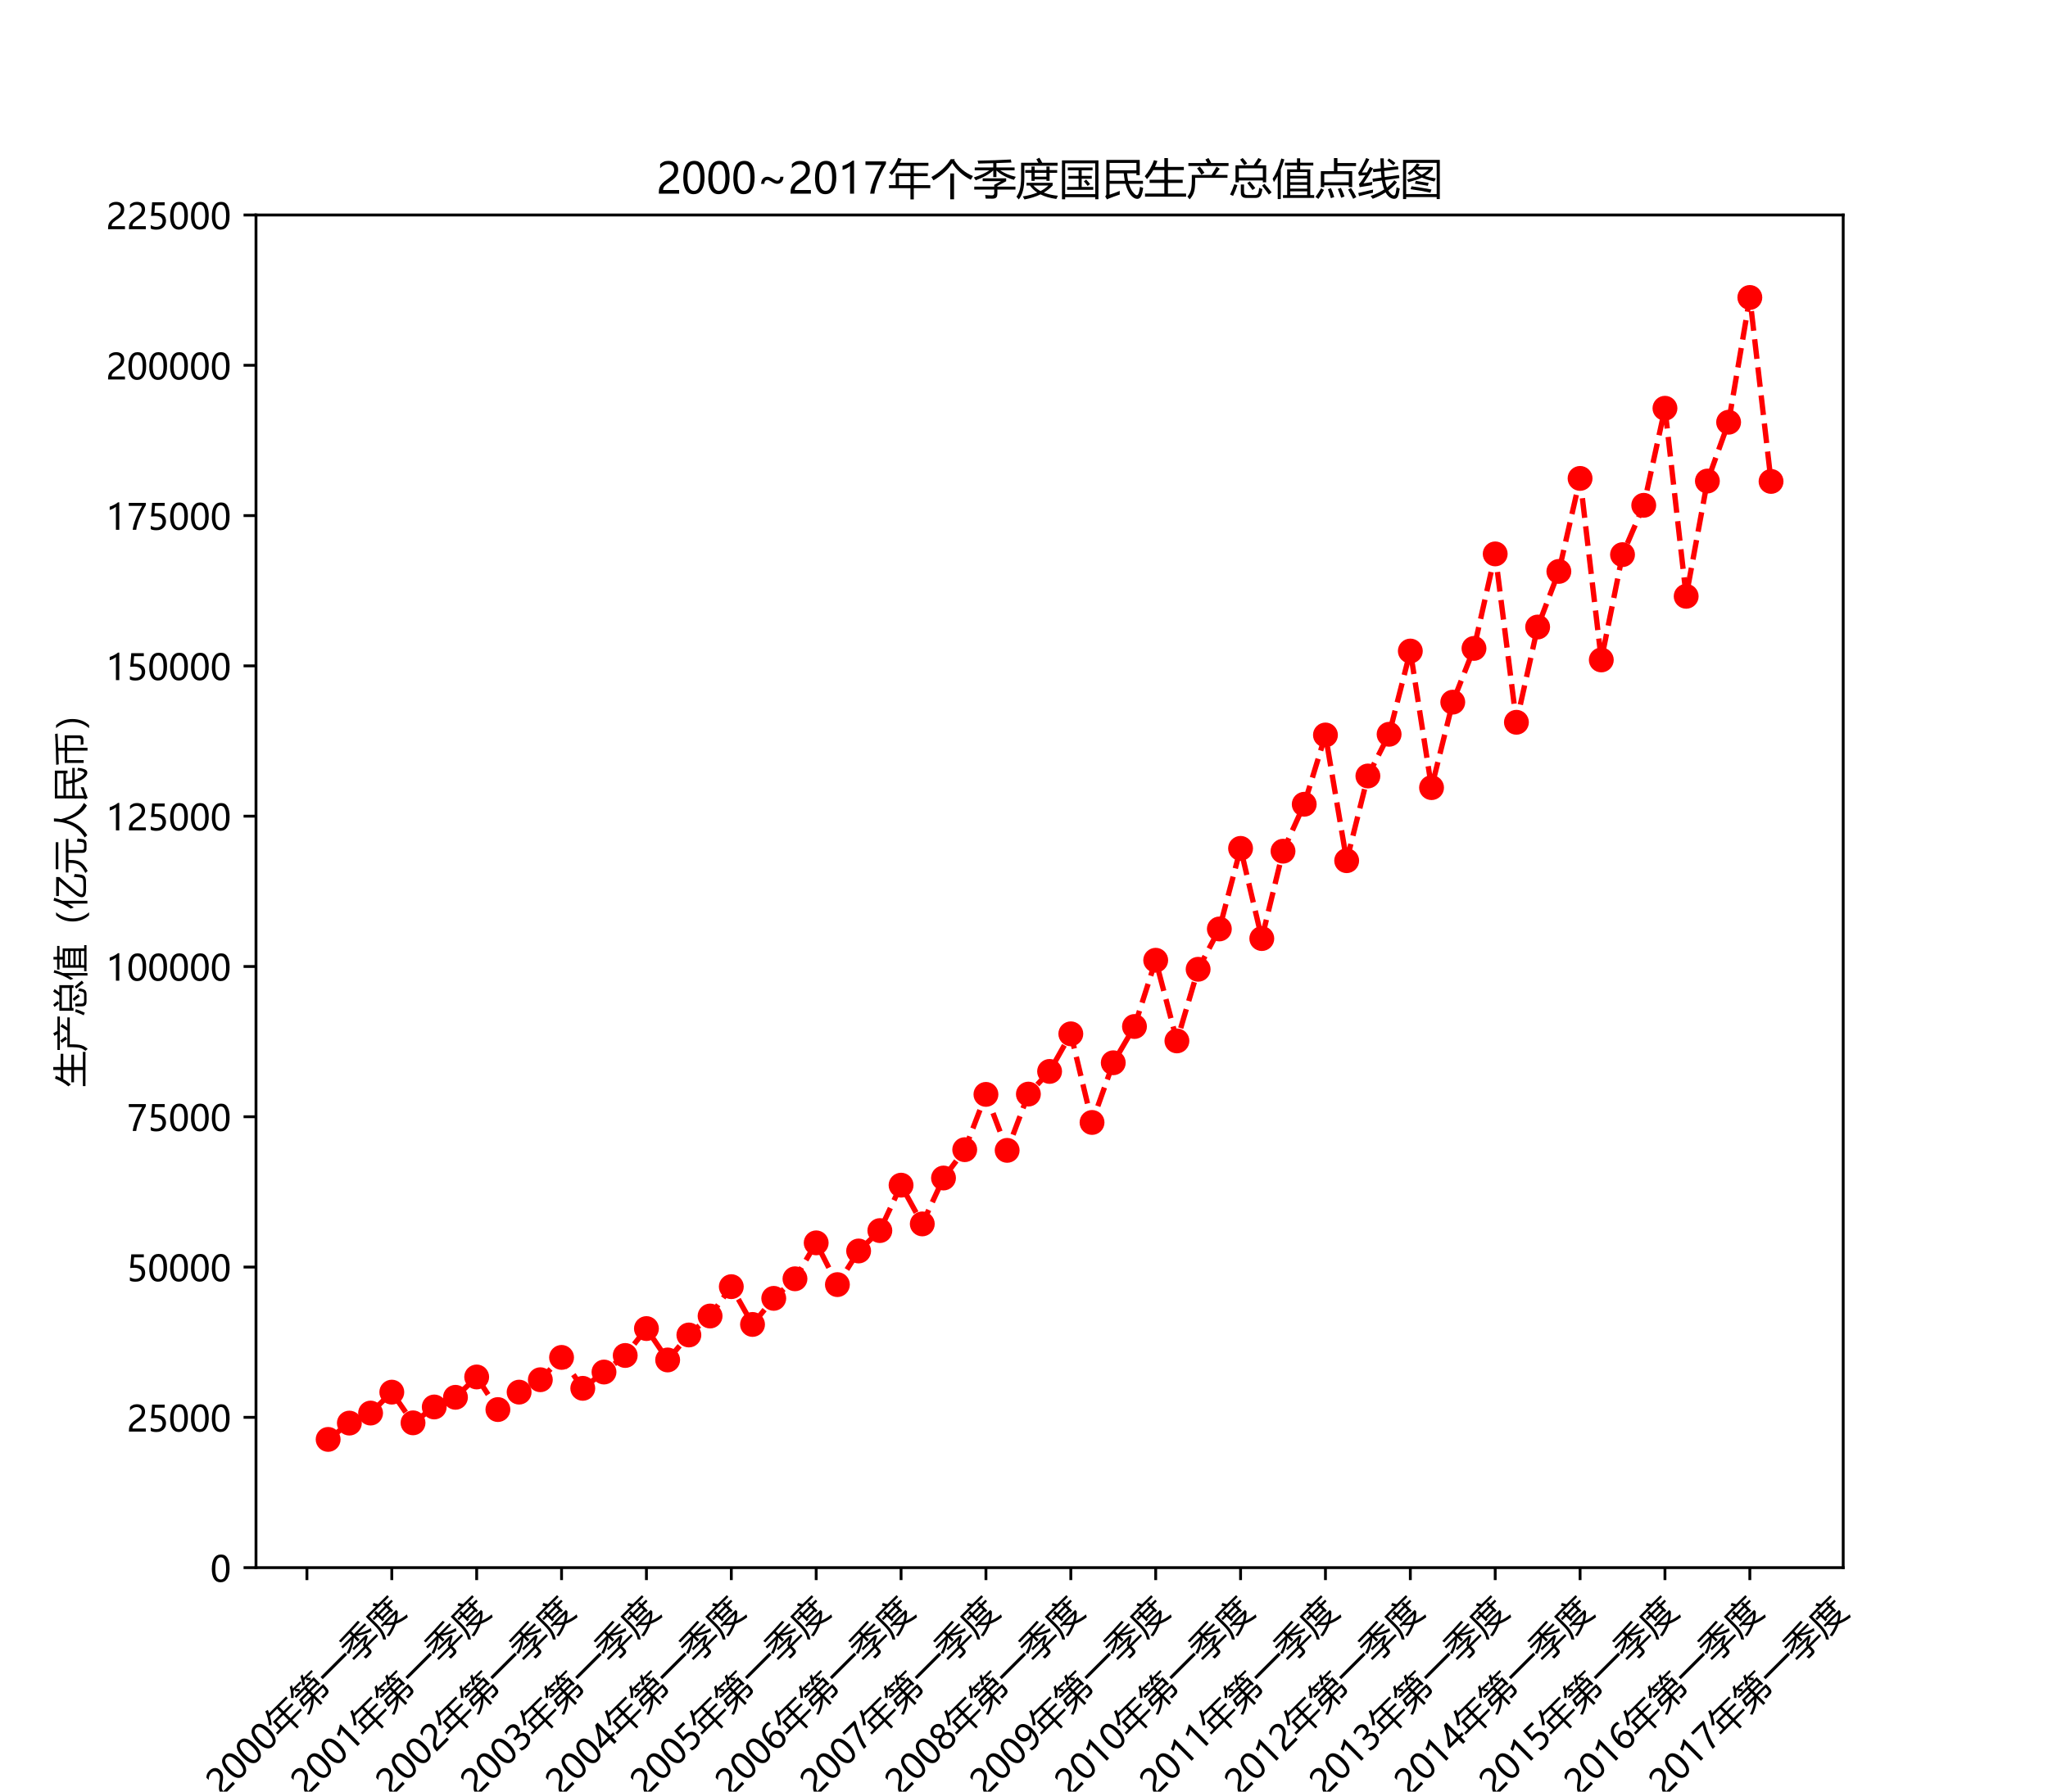 <?xml version="1.0" encoding="utf-8" standalone="no"?>
<!DOCTYPE svg PUBLIC "-//W3C//DTD SVG 1.1//EN"
  "http://www.w3.org/Graphics/SVG/1.1/DTD/svg11.dtd">
<!-- Created with matplotlib (https://matplotlib.org/) -->
<svg height="504pt" version="1.1" viewBox="0 0 576 504" width="576pt" xmlns="http://www.w3.org/2000/svg" xmlns:xlink="http://www.w3.org/1999/xlink">
 <defs>
  <style type="text/css">
*{stroke-linecap:butt;stroke-linejoin:round;}
  </style>
 </defs>
 <g id="figure_1">
  <g id="patch_1">
   <path d="M 0 504 
L 576 504 
L 576 0 
L 0 0 
z
" style="fill:#ffffff;"/>
  </g>
  <g id="axes_1">
   <g id="patch_2">
    <path d="M 72 441 
L 518.4 441 
L 518.4 60.48 
L 72 60.48 
z
" style="fill:#ffffff;"/>
   </g>
   <g id="matplotlib.axis_1">
    <g id="xtick_1">
     <g id="line2d_1">
      <defs>
       <path d="M 0 0 
L 0 3.5 
" id="mbf7eac08ae" style="stroke:#000000;stroke-width:0.8;"/>
      </defs>
      <g>
       <use style="stroke:#000000;stroke-width:0.8;" x="86.323" xlink:href="#mbf7eac08ae" y="441"/>
      </g>
     </g>
     <g id="text_1">
      <!-- 2000年第一季度 -->
      <defs>
       <path d="M 41.656 55.812 
Q 41.656 61.922 37.797 65.406 
Q 33.938 68.891 27.297 68.891 
Q 22.609 68.891 17.812 66.5 
Q 13.031 64.109 8.891 59.672 
L 8.891 68.953 
Q 12.594 72.797 17.297 74.844 
Q 22.016 76.906 28.375 76.906 
Q 38.625 76.906 44.875 71.406 
Q 51.125 65.922 51.125 56.547 
Q 51.125 48.188 47.281 42.078 
Q 43.453 35.984 34.188 29.594 
Q 24.703 23.047 21.5 20.219 
Q 18.312 17.391 17.031 14.797 
Q 15.766 12.203 15.766 8.5 
L 53.375 8.5 
L 53.375 0 
L 5.812 0 
L 5.812 3.766 
Q 5.812 10.297 7.594 14.859 
Q 9.375 19.438 13.469 23.75 
Q 17.578 28.078 26.266 34.125 
Q 35.156 40.375 38.406 45.094 
Q 41.656 49.812 41.656 55.812 
z
" id="MicrosoftYaHei-50"/>
       <path d="M 4.438 36.328 
Q 4.438 56.344 11.078 66.625 
Q 17.719 76.906 30.328 76.906 
Q 54.344 76.906 54.344 38.141 
Q 54.344 19 47.578 8.859 
Q 40.828 -1.266 28.609 -1.266 
Q 17.094 -1.266 10.766 8.344 
Q 4.438 17.969 4.438 36.328 
z
M 14.203 36.766 
Q 14.203 6.641 29.5 6.641 
Q 44.531 6.641 44.531 37.25 
Q 44.531 68.953 29.781 68.953 
Q 14.203 68.953 14.203 36.766 
z
" id="MicrosoftYaHei-48"/>
       <path d="M 1.859 19.969 
L 17.578 19.969 
L 17.578 47.906 
L 52.156 47.906 
L 52.156 65.281 
L 23.438 65.281 
Q 16.844 53.422 8.688 43.406 
Q 6.156 46.141 2.641 48.875 
Q 16.5 64.5 23.438 83.938 
L 31.453 81.688 
Q 29.391 76.859 27.156 72.312 
L 94.344 72.312 
L 94.344 65.281 
L 60.062 65.281 
L 60.062 47.906 
L 92.672 47.906 
L 92.672 41.062 
L 60.062 41.062 
L 60.062 19.969 
L 98.734 19.969 
L 98.734 12.938 
L 60.062 12.938 
L 60.062 -13.422 
L 52.156 -13.422 
L 52.156 12.938 
L 1.859 12.938 
z
M 25.297 19.969 
L 52.156 19.969 
L 52.156 41.062 
L 25.297 41.062 
z
" id="MicrosoftYaHei-24180"/>
       <path d="M 62.594 83.547 
L 71 83.547 
Q 68.844 78.719 66.5 74.359 
L 97.266 74.359 
L 97.266 68.312 
L 72.656 68.312 
Q 76.906 64.156 80.672 59.719 
L 75.094 55.516 
L 87.703 55.516 
L 87.703 29.438 
L 80.172 29.438 
L 80.172 32.953 
L 53.609 32.953 
L 53.609 23.188 
L 92.875 23.188 
Q 92.484 14.406 91.891 6.5 
Q 91.219 -5.812 79.391 -5.812 
Q 73.438 -5.812 64.656 -5.719 
Q 63.969 -2.094 62.984 2 
Q 72.562 1.516 77.938 1.516 
Q 83.688 1.516 84.188 7.281 
Q 84.672 11.859 84.859 16.547 
L 53.609 16.547 
L 53.609 -13.328 
L 45.797 -13.328 
L 45.797 14.203 
Q 32.172 -2.297 4.781 -10.984 
Q 3.031 -8.156 0.688 -4.734 
Q 24.469 2.25 38.484 16.547 
L 8.797 16.547 
L 8.797 23.188 
L 13.484 39.594 
L 45.797 39.594 
L 45.797 48.875 
L 11.625 48.875 
L 11.625 55.516 
L 30.812 55.516 
Q 26.766 60.797 22.75 65.375 
L 26.656 68.312 
L 19.484 68.312 
Q 13.672 60.547 6.062 54.047 
Q 4.109 56.391 1.172 59.328 
Q 13.578 69.391 20.219 83.547 
L 28.609 83.547 
Q 26.375 78.766 23.641 74.359 
L 51.953 74.359 
L 51.953 68.312 
L 28.516 68.312 
Q 32.422 64.359 36.422 59.812 
L 30.953 55.516 
L 74.906 55.516 
Q 70.953 60.844 67.094 65.281 
L 71.234 68.312 
L 62.938 68.312 
Q 59.125 62.25 54.781 57.375 
Q 52.641 59.516 48.828 62.156 
Q 57.031 70.562 62.594 83.547 
z
M 16.797 23.188 
L 45.797 23.188 
L 45.797 32.953 
L 19.531 32.953 
z
M 80.172 48.875 
L 53.609 48.875 
L 53.609 39.594 
L 80.172 39.594 
z
" id="MicrosoftYaHei-31532"/>
       <path d="M 1.562 42.234 
L 98.641 42.234 
L 98.641 33.641 
L 1.562 33.641 
z
" id="MicrosoftYaHei-19968"/>
       <path d="M 2.828 61.469 
L 46.297 61.469 
L 46.297 71.438 
Q 28.375 70.906 11.141 70.562 
Q 10.75 73.688 9.578 77.391 
Q 51.562 77.984 87.594 80.125 
L 88.875 73 
Q 71 72.266 53.719 71.688 
L 53.719 61.469 
L 96.297 61.469 
L 96.297 54.828 
L 62.359 54.828 
Q 76.766 44.531 99.125 39.5 
Q 96.781 36.188 94.625 32.281 
Q 68.656 40.188 53.719 54.344 
L 53.719 38.922 
L 46.297 38.922 
L 46.297 54.5 
Q 32.234 41.266 5.172 31.297 
Q 3.516 34.625 0.594 37.938 
Q 23.922 45.266 37.312 54.828 
L 2.828 54.828 
z
M 1.766 16.453 
L 48.531 16.453 
L 48.531 20.75 
L 64.359 29.25 
L 21.484 29.25 
L 21.484 35.891 
L 76.562 35.891 
L 76.562 29.156 
L 55.953 18.016 
L 55.953 16.453 
L 98.344 16.453 
L 98.344 9.625 
L 55.953 9.625 
L 55.953 0.828 
Q 55.953 -6.5 53.328 -8.938 
Q 50.875 -11.766 44.047 -11.766 
Q 36.922 -11.766 28.516 -11.578 
Q 28.219 -7.766 27.344 -3.078 
Q 35.25 -3.953 42.969 -4.047 
Q 48.531 -4.156 48.531 1.516 
L 48.531 9.625 
L 1.766 9.625 
z
" id="MicrosoftYaHei-23395"/>
       <path d="M 24.219 19 
L 24.219 25.438 
L 85.453 25.438 
L 85.453 19.094 
Q 76.609 9.578 64.797 2.547 
Q 78.906 -3.125 97.859 -4.828 
L 94.047 -12.453 
Q 72.266 -9.422 56.938 -1.703 
Q 40.625 -9.672 19.531 -13.531 
Q 17.969 -10.406 15.531 -6.5 
Q 34.859 -3.469 49.469 2.594 
Q 39.016 9.375 32.281 19 
z
M 21.297 55.328 
L 35.844 55.328 
L 35.844 63.531 
L 43.266 63.531 
L 43.266 55.328 
L 70.906 55.328 
L 70.906 63.625 
L 78.328 63.625 
L 78.328 55.328 
L 96.094 55.328 
L 96.094 48.875 
L 78.328 48.875 
L 78.328 30.125 
L 70.906 30.125 
L 70.906 33.547 
L 43.266 33.547 
L 43.266 30.031 
L 35.844 30.031 
L 35.844 48.875 
L 21.297 48.875 
z
M 47.266 80.812 
L 54.391 84.234 
Q 57.719 79 61.078 72.406 
L 97.078 72.406 
L 97.078 65.578 
L 19.141 65.578 
L 19.141 36.188 
Q 19.141 2.781 6.156 -13.625 
Q 3.719 -10.406 0.594 -6.984 
Q 11.328 6.203 11.531 36.672 
L 11.531 72.406 
L 52.047 72.406 
Q 49.812 76.703 47.266 80.812 
z
M 43.266 39.797 
L 70.906 39.797 
L 70.906 48.875 
L 43.266 48.875 
z
M 75.297 19 
L 40.438 19 
Q 47.359 11.375 57.125 6.109 
Q 67.719 11.578 75.297 19 
z
" id="MicrosoftYaHei-24230"/>
      </defs>
      <g transform="translate(62.3 505.594)rotate(-45)scale(0.1 -0.1)">
       <use xlink:href="#MicrosoftYaHei-50"/>
       <use x="58.643" xlink:href="#MicrosoftYaHei-48"/>
       <use x="117.285" xlink:href="#MicrosoftYaHei-48"/>
       <use x="175.928" xlink:href="#MicrosoftYaHei-48"/>
       <use x="234.57" xlink:href="#MicrosoftYaHei-24180"/>
       <use x="334.57" xlink:href="#MicrosoftYaHei-31532"/>
       <use x="434.57" xlink:href="#MicrosoftYaHei-19968"/>
       <use x="534.57" xlink:href="#MicrosoftYaHei-23395"/>
       <use x="634.57" xlink:href="#MicrosoftYaHei-24230"/>
      </g>
     </g>
    </g>
    <g id="xtick_2">
     <g id="line2d_2">
      <g>
       <use style="stroke:#000000;stroke-width:0.8;" x="110.195" xlink:href="#mbf7eac08ae" y="441"/>
      </g>
     </g>
     <g id="text_2">
      <!-- 2001年第一季度 -->
      <defs>
       <path d="M 27.828 0 
L 27.828 64.703 
Q 25.594 62.453 20.234 59.672 
Q 14.891 56.891 10.359 55.766 
L 10.359 65.141 
Q 16.359 66.797 23.188 70.438 
Q 30.031 74.078 33.688 77.297 
L 37.312 77.297 
L 37.312 0 
z
" id="MicrosoftYaHei-49"/>
      </defs>
      <g transform="translate(86.171 505.594)rotate(-45)scale(0.1 -0.1)">
       <use xlink:href="#MicrosoftYaHei-50"/>
       <use x="58.643" xlink:href="#MicrosoftYaHei-48"/>
       <use x="117.285" xlink:href="#MicrosoftYaHei-48"/>
       <use x="175.928" xlink:href="#MicrosoftYaHei-49"/>
       <use x="234.57" xlink:href="#MicrosoftYaHei-24180"/>
       <use x="334.57" xlink:href="#MicrosoftYaHei-31532"/>
       <use x="434.57" xlink:href="#MicrosoftYaHei-19968"/>
       <use x="534.57" xlink:href="#MicrosoftYaHei-23395"/>
       <use x="634.57" xlink:href="#MicrosoftYaHei-24230"/>
      </g>
     </g>
    </g>
    <g id="xtick_3">
     <g id="line2d_3">
      <g>
       <use style="stroke:#000000;stroke-width:0.8;" x="134.066" xlink:href="#mbf7eac08ae" y="441"/>
      </g>
     </g>
     <g id="text_3">
      <!-- 2002年第一季度 -->
      <g transform="translate(110.043 505.594)rotate(-45)scale(0.1 -0.1)">
       <use xlink:href="#MicrosoftYaHei-50"/>
       <use x="58.643" xlink:href="#MicrosoftYaHei-48"/>
       <use x="117.285" xlink:href="#MicrosoftYaHei-48"/>
       <use x="175.928" xlink:href="#MicrosoftYaHei-50"/>
       <use x="234.57" xlink:href="#MicrosoftYaHei-24180"/>
       <use x="334.57" xlink:href="#MicrosoftYaHei-31532"/>
       <use x="434.57" xlink:href="#MicrosoftYaHei-19968"/>
       <use x="534.57" xlink:href="#MicrosoftYaHei-23395"/>
       <use x="634.57" xlink:href="#MicrosoftYaHei-24230"/>
      </g>
     </g>
    </g>
    <g id="xtick_4">
     <g id="line2d_4">
      <g>
       <use style="stroke:#000000;stroke-width:0.8;" x="157.938" xlink:href="#mbf7eac08ae" y="441"/>
      </g>
     </g>
     <g id="text_4">
      <!-- 2003年第一季度 -->
      <defs>
       <path d="M 6.984 12.641 
Q 14.75 6.641 24.516 6.641 
Q 32.328 6.641 36.891 10.469 
Q 41.453 14.312 41.453 20.75 
Q 41.453 35.109 20.906 35.109 
L 14.594 35.109 
L 14.594 43.016 
L 20.609 43.016 
Q 38.812 43.016 38.812 56.5 
Q 38.812 68.953 24.906 68.953 
Q 16.938 68.953 9.906 63.578 
L 9.906 72.609 
Q 17.328 76.906 27.25 76.906 
Q 36.922 76.906 42.781 71.844 
Q 48.641 66.797 48.641 58.734 
Q 48.641 43.891 33.5 39.656 
L 33.5 39.453 
Q 41.703 38.578 46.453 33.672 
Q 51.219 28.766 51.219 21.438 
Q 51.219 11.234 43.875 4.984 
Q 36.531 -1.266 24.312 -1.266 
Q 13.578 -1.266 6.984 2.734 
z
" id="MicrosoftYaHei-51"/>
      </defs>
      <g transform="translate(133.915 505.594)rotate(-45)scale(0.1 -0.1)">
       <use xlink:href="#MicrosoftYaHei-50"/>
       <use x="58.643" xlink:href="#MicrosoftYaHei-48"/>
       <use x="117.285" xlink:href="#MicrosoftYaHei-48"/>
       <use x="175.928" xlink:href="#MicrosoftYaHei-51"/>
       <use x="234.57" xlink:href="#MicrosoftYaHei-24180"/>
       <use x="334.57" xlink:href="#MicrosoftYaHei-31532"/>
       <use x="434.57" xlink:href="#MicrosoftYaHei-19968"/>
       <use x="534.57" xlink:href="#MicrosoftYaHei-23395"/>
       <use x="634.57" xlink:href="#MicrosoftYaHei-24230"/>
      </g>
     </g>
    </g>
    <g id="xtick_5">
     <g id="line2d_5">
      <g>
       <use style="stroke:#000000;stroke-width:0.8;" x="181.81" xlink:href="#mbf7eac08ae" y="441"/>
      </g>
     </g>
     <g id="text_5">
      <!-- 2004年第一季度 -->
      <defs>
       <path d="M 45.406 75.641 
L 45.406 25.688 
L 56.734 25.688 
L 56.734 17.781 
L 45.406 17.781 
L 45.406 0 
L 36.141 0 
L 36.141 17.781 
L 0.828 17.781 
L 0.828 25.25 
Q 10.25 35.844 19.766 49.656 
Q 29.297 63.484 35.5 75.641 
z
M 11.578 25.688 
L 36.141 25.688 
L 36.141 61.719 
Q 31.062 52.594 25.25 44.016 
Q 19.438 35.453 11.578 25.688 
z
" id="MicrosoftYaHei-52"/>
      </defs>
      <g transform="translate(157.786 505.594)rotate(-45)scale(0.1 -0.1)">
       <use xlink:href="#MicrosoftYaHei-50"/>
       <use x="58.643" xlink:href="#MicrosoftYaHei-48"/>
       <use x="117.285" xlink:href="#MicrosoftYaHei-48"/>
       <use x="175.928" xlink:href="#MicrosoftYaHei-52"/>
       <use x="234.57" xlink:href="#MicrosoftYaHei-24180"/>
       <use x="334.57" xlink:href="#MicrosoftYaHei-31532"/>
       <use x="434.57" xlink:href="#MicrosoftYaHei-19968"/>
       <use x="534.57" xlink:href="#MicrosoftYaHei-23395"/>
       <use x="634.57" xlink:href="#MicrosoftYaHei-24230"/>
      </g>
     </g>
    </g>
    <g id="xtick_6">
     <g id="line2d_6">
      <g>
       <use style="stroke:#000000;stroke-width:0.8;" x="205.681" xlink:href="#mbf7eac08ae" y="441"/>
      </g>
     </g>
     <g id="text_6">
      <!-- 2005年第一季度 -->
      <defs>
       <path d="M 51.469 23.344 
Q 51.469 12.25 44.109 5.469 
Q 36.766 -1.312 24.359 -1.312 
Q 13.719 -1.312 8.5 1.859 
L 8.5 11.625 
Q 16.156 6.641 24.125 6.641 
Q 32.031 6.641 36.891 11 
Q 41.75 15.375 41.75 22.609 
Q 41.75 29.828 36.688 33.859 
Q 31.641 37.891 22.406 37.891 
Q 15.281 37.891 9.578 37.25 
L 12.359 75.641 
L 47.703 75.641 
L 47.703 67.234 
L 20.406 67.234 
L 18.844 45.797 
L 25.734 46.094 
Q 37.75 46.094 44.609 40.109 
Q 51.469 34.125 51.469 23.344 
z
" id="MicrosoftYaHei-53"/>
      </defs>
      <g transform="translate(181.658 505.594)rotate(-45)scale(0.1 -0.1)">
       <use xlink:href="#MicrosoftYaHei-50"/>
       <use x="58.643" xlink:href="#MicrosoftYaHei-48"/>
       <use x="117.285" xlink:href="#MicrosoftYaHei-48"/>
       <use x="175.928" xlink:href="#MicrosoftYaHei-53"/>
       <use x="234.57" xlink:href="#MicrosoftYaHei-24180"/>
       <use x="334.57" xlink:href="#MicrosoftYaHei-31532"/>
       <use x="434.57" xlink:href="#MicrosoftYaHei-19968"/>
       <use x="534.57" xlink:href="#MicrosoftYaHei-23395"/>
       <use x="634.57" xlink:href="#MicrosoftYaHei-24230"/>
      </g>
     </g>
    </g>
    <g id="xtick_7">
     <g id="line2d_7">
      <g>
       <use style="stroke:#000000;stroke-width:0.8;" x="229.553" xlink:href="#mbf7eac08ae" y="441"/>
      </g>
     </g>
     <g id="text_7">
      <!-- 2006年第一季度 -->
      <defs>
       <path d="M 49.703 65.922 
Q 43.797 68.953 37.359 68.953 
Q 27.547 68.953 21.578 60.406 
Q 15.625 51.859 15.531 37.062 
L 15.766 37.062 
Q 21.141 47.469 32.906 47.469 
Q 42.719 47.469 48.578 41.062 
Q 54.438 34.672 54.438 24.078 
Q 54.438 12.984 47.672 5.859 
Q 40.922 -1.266 30.422 -1.266 
Q 18.891 -1.266 12.328 7.734 
Q 5.766 16.75 5.766 33.297 
Q 5.766 53.328 14.375 65.109 
Q 23 76.906 37.062 76.906 
Q 45.125 76.906 49.703 74.703 
z
M 16.109 24.75 
Q 16.109 17.281 20.094 11.953 
Q 24.078 6.641 30.672 6.641 
Q 36.922 6.641 40.828 11.234 
Q 44.734 15.828 44.734 23.047 
Q 44.734 30.859 41.047 35.203 
Q 37.359 39.547 30.562 39.547 
Q 24.125 39.547 20.109 35.156 
Q 16.109 30.766 16.109 24.75 
z
" id="MicrosoftYaHei-54"/>
      </defs>
      <g transform="translate(205.53 505.594)rotate(-45)scale(0.1 -0.1)">
       <use xlink:href="#MicrosoftYaHei-50"/>
       <use x="58.643" xlink:href="#MicrosoftYaHei-48"/>
       <use x="117.285" xlink:href="#MicrosoftYaHei-48"/>
       <use x="175.928" xlink:href="#MicrosoftYaHei-54"/>
       <use x="234.57" xlink:href="#MicrosoftYaHei-24180"/>
       <use x="334.57" xlink:href="#MicrosoftYaHei-31532"/>
       <use x="434.57" xlink:href="#MicrosoftYaHei-19968"/>
       <use x="534.57" xlink:href="#MicrosoftYaHei-23395"/>
       <use x="634.57" xlink:href="#MicrosoftYaHei-24230"/>
      </g>
     </g>
    </g>
    <g id="xtick_8">
     <g id="line2d_8">
      <g>
       <use style="stroke:#000000;stroke-width:0.8;" x="253.425" xlink:href="#mbf7eac08ae" y="441"/>
      </g>
     </g>
     <g id="text_8">
      <!-- 2007年第一季度 -->
      <defs>
       <path d="M 53.469 69.734 
Q 41.547 48.922 34.734 31.219 
Q 27.938 13.531 26.312 0 
L 16.359 0 
Q 18.172 13.328 24.906 30.422 
Q 31.641 47.516 42.922 67.188 
L 5.422 67.188 
L 5.422 75.641 
L 53.469 75.641 
z
" id="MicrosoftYaHei-55"/>
      </defs>
      <g transform="translate(229.401 505.594)rotate(-45)scale(0.1 -0.1)">
       <use xlink:href="#MicrosoftYaHei-50"/>
       <use x="58.643" xlink:href="#MicrosoftYaHei-48"/>
       <use x="117.285" xlink:href="#MicrosoftYaHei-48"/>
       <use x="175.928" xlink:href="#MicrosoftYaHei-55"/>
       <use x="234.57" xlink:href="#MicrosoftYaHei-24180"/>
       <use x="334.57" xlink:href="#MicrosoftYaHei-31532"/>
       <use x="434.57" xlink:href="#MicrosoftYaHei-19968"/>
       <use x="534.57" xlink:href="#MicrosoftYaHei-23395"/>
       <use x="634.57" xlink:href="#MicrosoftYaHei-24230"/>
      </g>
     </g>
    </g>
    <g id="xtick_9">
     <g id="line2d_9">
      <g>
       <use style="stroke:#000000;stroke-width:0.8;" x="277.296" xlink:href="#mbf7eac08ae" y="441"/>
      </g>
     </g>
     <g id="text_9">
      <!-- 2008年第一季度 -->
      <defs>
       <path d="M 4.781 21.094 
Q 4.781 27.641 8.688 33.156 
Q 12.594 38.672 18.75 41.016 
Q 13.812 43.797 10.938 48.141 
Q 8.062 52.484 8.062 57.562 
Q 8.062 62.938 10.812 67.375 
Q 13.578 71.828 18.484 74.359 
Q 23.391 76.906 29.297 76.906 
Q 35.25 76.906 40.188 74.391 
Q 45.125 71.875 47.859 67.422 
Q 50.594 62.984 50.594 57.562 
Q 50.594 52.594 47.781 48.219 
Q 44.969 43.844 39.984 41.016 
Q 46.141 38.625 50 33.109 
Q 53.859 27.594 53.859 21.094 
Q 53.859 14.656 50.781 9.547 
Q 47.703 4.438 42.031 1.609 
Q 36.375 -1.219 29.297 -1.219 
Q 22.266 -1.219 16.641 1.609 
Q 11.031 4.438 7.906 9.562 
Q 4.781 14.703 4.781 21.094 
z
M 14.156 21.531 
Q 14.156 14.797 18.312 10.734 
Q 22.469 6.688 29.344 6.688 
Q 36.078 6.688 40.344 10.812 
Q 44.625 14.938 44.625 21.531 
Q 44.625 27.781 40.297 32.047 
Q 35.984 36.328 29.344 36.328 
Q 22.75 36.328 18.453 32.156 
Q 14.156 27.984 14.156 21.531 
z
M 16.891 56.781 
Q 16.891 51.703 20.5 48.062 
Q 24.125 44.438 29.344 44.438 
Q 34.469 44.438 38.203 48.094 
Q 41.938 51.766 41.938 56.781 
Q 41.938 61.922 38.344 65.484 
Q 34.766 69.047 29.344 69.047 
Q 23.969 69.047 20.422 65.547 
Q 16.891 62.062 16.891 56.781 
z
" id="MicrosoftYaHei-56"/>
      </defs>
      <g transform="translate(253.273 505.594)rotate(-45)scale(0.1 -0.1)">
       <use xlink:href="#MicrosoftYaHei-50"/>
       <use x="58.643" xlink:href="#MicrosoftYaHei-48"/>
       <use x="117.285" xlink:href="#MicrosoftYaHei-48"/>
       <use x="175.928" xlink:href="#MicrosoftYaHei-56"/>
       <use x="234.57" xlink:href="#MicrosoftYaHei-24180"/>
       <use x="334.57" xlink:href="#MicrosoftYaHei-31532"/>
       <use x="434.57" xlink:href="#MicrosoftYaHei-19968"/>
       <use x="534.57" xlink:href="#MicrosoftYaHei-23395"/>
       <use x="634.57" xlink:href="#MicrosoftYaHei-24230"/>
      </g>
     </g>
    </g>
    <g id="xtick_10">
     <g id="line2d_10">
      <g>
       <use style="stroke:#000000;stroke-width:0.8;" x="301.168" xlink:href="#mbf7eac08ae" y="441"/>
      </g>
     </g>
     <g id="text_10">
      <!-- 2009年第一季度 -->
      <defs>
       <path d="M 9.031 10.25 
Q 15.281 6.641 22.516 6.641 
Q 32.672 6.641 38.25 14.641 
Q 43.844 22.656 43.844 37.406 
Q 43.75 37.312 43.656 37.406 
Q 38.672 27.938 26.906 27.938 
Q 17.391 27.938 11.141 34.469 
Q 4.891 41.016 4.891 51.469 
Q 4.891 62.594 11.719 69.75 
Q 18.562 76.906 29.438 76.906 
Q 40.719 76.906 47.062 68.047 
Q 53.422 59.188 53.422 42.234 
Q 53.422 21.297 45.219 10.016 
Q 37.016 -1.266 22.516 -1.266 
Q 14.547 -1.266 9.031 1.312 
z
M 14.547 52.688 
Q 14.547 45.062 18.453 40.594 
Q 22.359 36.141 29.25 36.141 
Q 35.203 36.141 39.25 40.203 
Q 43.312 44.281 43.312 50.094 
Q 43.312 58.25 39.281 63.594 
Q 35.25 68.953 28.656 68.953 
Q 22.562 68.953 18.547 64.312 
Q 14.547 59.672 14.547 52.688 
z
" id="MicrosoftYaHei-57"/>
      </defs>
      <g transform="translate(277.145 505.594)rotate(-45)scale(0.1 -0.1)">
       <use xlink:href="#MicrosoftYaHei-50"/>
       <use x="58.643" xlink:href="#MicrosoftYaHei-48"/>
       <use x="117.285" xlink:href="#MicrosoftYaHei-48"/>
       <use x="175.928" xlink:href="#MicrosoftYaHei-57"/>
       <use x="234.57" xlink:href="#MicrosoftYaHei-24180"/>
       <use x="334.57" xlink:href="#MicrosoftYaHei-31532"/>
       <use x="434.57" xlink:href="#MicrosoftYaHei-19968"/>
       <use x="534.57" xlink:href="#MicrosoftYaHei-23395"/>
       <use x="634.57" xlink:href="#MicrosoftYaHei-24230"/>
      </g>
     </g>
    </g>
    <g id="xtick_11">
     <g id="line2d_11">
      <g>
       <use style="stroke:#000000;stroke-width:0.8;" x="325.04" xlink:href="#mbf7eac08ae" y="441"/>
      </g>
     </g>
     <g id="text_11">
      <!-- 2010年第一季度 -->
      <g transform="translate(301.016 505.594)rotate(-45)scale(0.1 -0.1)">
       <use xlink:href="#MicrosoftYaHei-50"/>
       <use x="58.643" xlink:href="#MicrosoftYaHei-48"/>
       <use x="117.285" xlink:href="#MicrosoftYaHei-49"/>
       <use x="175.928" xlink:href="#MicrosoftYaHei-48"/>
       <use x="234.57" xlink:href="#MicrosoftYaHei-24180"/>
       <use x="334.57" xlink:href="#MicrosoftYaHei-31532"/>
       <use x="434.57" xlink:href="#MicrosoftYaHei-19968"/>
       <use x="534.57" xlink:href="#MicrosoftYaHei-23395"/>
       <use x="634.57" xlink:href="#MicrosoftYaHei-24230"/>
      </g>
     </g>
    </g>
    <g id="xtick_12">
     <g id="line2d_12">
      <g>
       <use style="stroke:#000000;stroke-width:0.8;" x="348.911" xlink:href="#mbf7eac08ae" y="441"/>
      </g>
     </g>
     <g id="text_12">
      <!-- 2011年第一季度 -->
      <g transform="translate(324.888 505.594)rotate(-45)scale(0.1 -0.1)">
       <use xlink:href="#MicrosoftYaHei-50"/>
       <use x="58.643" xlink:href="#MicrosoftYaHei-48"/>
       <use x="117.285" xlink:href="#MicrosoftYaHei-49"/>
       <use x="175.928" xlink:href="#MicrosoftYaHei-49"/>
       <use x="234.57" xlink:href="#MicrosoftYaHei-24180"/>
       <use x="334.57" xlink:href="#MicrosoftYaHei-31532"/>
       <use x="434.57" xlink:href="#MicrosoftYaHei-19968"/>
       <use x="534.57" xlink:href="#MicrosoftYaHei-23395"/>
       <use x="634.57" xlink:href="#MicrosoftYaHei-24230"/>
      </g>
     </g>
    </g>
    <g id="xtick_13">
     <g id="line2d_13">
      <g>
       <use style="stroke:#000000;stroke-width:0.8;" x="372.783" xlink:href="#mbf7eac08ae" y="441"/>
      </g>
     </g>
     <g id="text_13">
      <!-- 2012年第一季度 -->
      <g transform="translate(348.759 505.594)rotate(-45)scale(0.1 -0.1)">
       <use xlink:href="#MicrosoftYaHei-50"/>
       <use x="58.643" xlink:href="#MicrosoftYaHei-48"/>
       <use x="117.285" xlink:href="#MicrosoftYaHei-49"/>
       <use x="175.928" xlink:href="#MicrosoftYaHei-50"/>
       <use x="234.57" xlink:href="#MicrosoftYaHei-24180"/>
       <use x="334.57" xlink:href="#MicrosoftYaHei-31532"/>
       <use x="434.57" xlink:href="#MicrosoftYaHei-19968"/>
       <use x="534.57" xlink:href="#MicrosoftYaHei-23395"/>
       <use x="634.57" xlink:href="#MicrosoftYaHei-24230"/>
      </g>
     </g>
    </g>
    <g id="xtick_14">
     <g id="line2d_14">
      <g>
       <use style="stroke:#000000;stroke-width:0.8;" x="396.655" xlink:href="#mbf7eac08ae" y="441"/>
      </g>
     </g>
     <g id="text_14">
      <!-- 2013年第一季度 -->
      <g transform="translate(372.631 505.594)rotate(-45)scale(0.1 -0.1)">
       <use xlink:href="#MicrosoftYaHei-50"/>
       <use x="58.643" xlink:href="#MicrosoftYaHei-48"/>
       <use x="117.285" xlink:href="#MicrosoftYaHei-49"/>
       <use x="175.928" xlink:href="#MicrosoftYaHei-51"/>
       <use x="234.57" xlink:href="#MicrosoftYaHei-24180"/>
       <use x="334.57" xlink:href="#MicrosoftYaHei-31532"/>
       <use x="434.57" xlink:href="#MicrosoftYaHei-19968"/>
       <use x="534.57" xlink:href="#MicrosoftYaHei-23395"/>
       <use x="634.57" xlink:href="#MicrosoftYaHei-24230"/>
      </g>
     </g>
    </g>
    <g id="xtick_15">
     <g id="line2d_15">
      <g>
       <use style="stroke:#000000;stroke-width:0.8;" x="420.526" xlink:href="#mbf7eac08ae" y="441"/>
      </g>
     </g>
     <g id="text_15">
      <!-- 2014年第一季度 -->
      <g transform="translate(396.503 505.594)rotate(-45)scale(0.1 -0.1)">
       <use xlink:href="#MicrosoftYaHei-50"/>
       <use x="58.643" xlink:href="#MicrosoftYaHei-48"/>
       <use x="117.285" xlink:href="#MicrosoftYaHei-49"/>
       <use x="175.928" xlink:href="#MicrosoftYaHei-52"/>
       <use x="234.57" xlink:href="#MicrosoftYaHei-24180"/>
       <use x="334.57" xlink:href="#MicrosoftYaHei-31532"/>
       <use x="434.57" xlink:href="#MicrosoftYaHei-19968"/>
       <use x="534.57" xlink:href="#MicrosoftYaHei-23395"/>
       <use x="634.57" xlink:href="#MicrosoftYaHei-24230"/>
      </g>
     </g>
    </g>
    <g id="xtick_16">
     <g id="line2d_16">
      <g>
       <use style="stroke:#000000;stroke-width:0.8;" x="444.398" xlink:href="#mbf7eac08ae" y="441"/>
      </g>
     </g>
     <g id="text_16">
      <!-- 2015年第一季度 -->
      <g transform="translate(420.374 505.594)rotate(-45)scale(0.1 -0.1)">
       <use xlink:href="#MicrosoftYaHei-50"/>
       <use x="58.643" xlink:href="#MicrosoftYaHei-48"/>
       <use x="117.285" xlink:href="#MicrosoftYaHei-49"/>
       <use x="175.928" xlink:href="#MicrosoftYaHei-53"/>
       <use x="234.57" xlink:href="#MicrosoftYaHei-24180"/>
       <use x="334.57" xlink:href="#MicrosoftYaHei-31532"/>
       <use x="434.57" xlink:href="#MicrosoftYaHei-19968"/>
       <use x="534.57" xlink:href="#MicrosoftYaHei-23395"/>
       <use x="634.57" xlink:href="#MicrosoftYaHei-24230"/>
      </g>
     </g>
    </g>
    <g id="xtick_17">
     <g id="line2d_17">
      <g>
       <use style="stroke:#000000;stroke-width:0.8;" x="468.27" xlink:href="#mbf7eac08ae" y="441"/>
      </g>
     </g>
     <g id="text_17">
      <!-- 2016年第一季度 -->
      <g transform="translate(444.246 505.594)rotate(-45)scale(0.1 -0.1)">
       <use xlink:href="#MicrosoftYaHei-50"/>
       <use x="58.643" xlink:href="#MicrosoftYaHei-48"/>
       <use x="117.285" xlink:href="#MicrosoftYaHei-49"/>
       <use x="175.928" xlink:href="#MicrosoftYaHei-54"/>
       <use x="234.57" xlink:href="#MicrosoftYaHei-24180"/>
       <use x="334.57" xlink:href="#MicrosoftYaHei-31532"/>
       <use x="434.57" xlink:href="#MicrosoftYaHei-19968"/>
       <use x="534.57" xlink:href="#MicrosoftYaHei-23395"/>
       <use x="634.57" xlink:href="#MicrosoftYaHei-24230"/>
      </g>
     </g>
    </g>
    <g id="xtick_18">
     <g id="line2d_18">
      <g>
       <use style="stroke:#000000;stroke-width:0.8;" x="492.141" xlink:href="#mbf7eac08ae" y="441"/>
      </g>
     </g>
     <g id="text_18">
      <!-- 2017年第一季度 -->
      <g transform="translate(468.118 505.594)rotate(-45)scale(0.1 -0.1)">
       <use xlink:href="#MicrosoftYaHei-50"/>
       <use x="58.643" xlink:href="#MicrosoftYaHei-48"/>
       <use x="117.285" xlink:href="#MicrosoftYaHei-49"/>
       <use x="175.928" xlink:href="#MicrosoftYaHei-55"/>
       <use x="234.57" xlink:href="#MicrosoftYaHei-24180"/>
       <use x="334.57" xlink:href="#MicrosoftYaHei-31532"/>
       <use x="434.57" xlink:href="#MicrosoftYaHei-19968"/>
       <use x="534.57" xlink:href="#MicrosoftYaHei-23395"/>
       <use x="634.57" xlink:href="#MicrosoftYaHei-24230"/>
      </g>
     </g>
    </g>
    <g id="text_19">
     <!-- 年份 -->
     <defs>
      <path d="M 35.453 41.453 
L 84.281 41.453 
Q 84.188 40.094 82.812 5.719 
Q 82.422 -11.078 67.484 -11.281 
Q 59.469 -11.281 53.516 -10.984 
Q 53.031 -6.5 52.047 -2.875 
Q 58.797 -3.766 65.625 -3.953 
Q 75.094 -4.641 75.203 6.594 
Q 75.984 19.672 76.375 34.625 
L 54.391 34.625 
Q 54.109 19.094 49.703 8.938 
Q 44.438 -2.688 31.547 -12.844 
Q 29 -9.719 25.875 -6.5 
Q 38.281 3.172 42.391 12.062 
Q 46.391 19.922 46.828 34.625 
L 35.453 34.625 
z
M 1.172 36.766 
Q 15.141 55.219 23.828 82.562 
L 31.453 79.938 
Q 26.703 66.938 21.094 55.609 
L 21.094 -12.641 
L 13.672 -12.641 
L 13.672 42.047 
Q 9.188 34.625 4.297 28.078 
Q 2.828 32.281 1.172 36.766 
z
M 62.594 79.938 
L 69.047 82.672 
Q 78.719 57.859 98.828 46.438 
Q 95.125 42.141 93.266 39.312 
Q 71.484 54.25 62.594 79.938 
z
M 24.812 42.828 
Q 40.047 56.203 49.422 78.656 
L 56.344 76.031 
Q 47.266 53.266 30.672 37.453 
Q 27.156 41.062 24.812 42.828 
z
" id="MicrosoftYaHei-20221"/>
     </defs>
     <g transform="translate(285.2 519.345)scale(0.1 -0.1)">
      <use xlink:href="#MicrosoftYaHei-24180"/>
      <use x="100" xlink:href="#MicrosoftYaHei-20221"/>
     </g>
    </g>
   </g>
   <g id="matplotlib.axis_2">
    <g id="ytick_1">
     <g id="line2d_19">
      <defs>
       <path d="M 0 0 
L -3.5 0 
" id="m8874e37144" style="stroke:#000000;stroke-width:0.8;"/>
      </defs>
      <g>
       <use style="stroke:#000000;stroke-width:0.8;" x="72" xlink:href="#m8874e37144" y="441"/>
      </g>
     </g>
     <g id="text_20">
      <!-- 0 -->
      <g transform="translate(59.136 444.997)scale(0.1 -0.1)">
       <use xlink:href="#MicrosoftYaHei-48"/>
      </g>
     </g>
    </g>
    <g id="ytick_2">
     <g id="line2d_20">
      <g>
       <use style="stroke:#000000;stroke-width:0.8;" x="72" xlink:href="#m8874e37144" y="398.72"/>
      </g>
     </g>
     <g id="text_21">
      <!-- 25000 -->
      <g transform="translate(35.68 402.717)scale(0.1 -0.1)">
       <use xlink:href="#MicrosoftYaHei-50"/>
       <use x="58.643" xlink:href="#MicrosoftYaHei-53"/>
       <use x="117.285" xlink:href="#MicrosoftYaHei-48"/>
       <use x="175.928" xlink:href="#MicrosoftYaHei-48"/>
       <use x="234.57" xlink:href="#MicrosoftYaHei-48"/>
      </g>
     </g>
    </g>
    <g id="ytick_3">
     <g id="line2d_21">
      <g>
       <use style="stroke:#000000;stroke-width:0.8;" x="72" xlink:href="#m8874e37144" y="356.44"/>
      </g>
     </g>
     <g id="text_22">
      <!-- 50000 -->
      <g transform="translate(35.68 360.437)scale(0.1 -0.1)">
       <use xlink:href="#MicrosoftYaHei-53"/>
       <use x="58.643" xlink:href="#MicrosoftYaHei-48"/>
       <use x="117.285" xlink:href="#MicrosoftYaHei-48"/>
       <use x="175.928" xlink:href="#MicrosoftYaHei-48"/>
       <use x="234.57" xlink:href="#MicrosoftYaHei-48"/>
      </g>
     </g>
    </g>
    <g id="ytick_4">
     <g id="line2d_22">
      <g>
       <use style="stroke:#000000;stroke-width:0.8;" x="72" xlink:href="#m8874e37144" y="314.16"/>
      </g>
     </g>
     <g id="text_23">
      <!-- 75000 -->
      <g transform="translate(35.68 318.157)scale(0.1 -0.1)">
       <use xlink:href="#MicrosoftYaHei-55"/>
       <use x="58.643" xlink:href="#MicrosoftYaHei-53"/>
       <use x="117.285" xlink:href="#MicrosoftYaHei-48"/>
       <use x="175.928" xlink:href="#MicrosoftYaHei-48"/>
       <use x="234.57" xlink:href="#MicrosoftYaHei-48"/>
      </g>
     </g>
    </g>
    <g id="ytick_5">
     <g id="line2d_23">
      <g>
       <use style="stroke:#000000;stroke-width:0.8;" x="72" xlink:href="#m8874e37144" y="271.88"/>
      </g>
     </g>
     <g id="text_24">
      <!-- 100000 -->
      <g transform="translate(29.816 275.877)scale(0.1 -0.1)">
       <use xlink:href="#MicrosoftYaHei-49"/>
       <use x="58.643" xlink:href="#MicrosoftYaHei-48"/>
       <use x="117.285" xlink:href="#MicrosoftYaHei-48"/>
       <use x="175.928" xlink:href="#MicrosoftYaHei-48"/>
       <use x="234.57" xlink:href="#MicrosoftYaHei-48"/>
       <use x="293.213" xlink:href="#MicrosoftYaHei-48"/>
      </g>
     </g>
    </g>
    <g id="ytick_6">
     <g id="line2d_24">
      <g>
       <use style="stroke:#000000;stroke-width:0.8;" x="72" xlink:href="#m8874e37144" y="229.6"/>
      </g>
     </g>
     <g id="text_25">
      <!-- 125000 -->
      <g transform="translate(29.816 233.597)scale(0.1 -0.1)">
       <use xlink:href="#MicrosoftYaHei-49"/>
       <use x="58.643" xlink:href="#MicrosoftYaHei-50"/>
       <use x="117.285" xlink:href="#MicrosoftYaHei-53"/>
       <use x="175.928" xlink:href="#MicrosoftYaHei-48"/>
       <use x="234.57" xlink:href="#MicrosoftYaHei-48"/>
       <use x="293.213" xlink:href="#MicrosoftYaHei-48"/>
      </g>
     </g>
    </g>
    <g id="ytick_7">
     <g id="line2d_25">
      <g>
       <use style="stroke:#000000;stroke-width:0.8;" x="72" xlink:href="#m8874e37144" y="187.32"/>
      </g>
     </g>
     <g id="text_26">
      <!-- 150000 -->
      <g transform="translate(29.816 191.317)scale(0.1 -0.1)">
       <use xlink:href="#MicrosoftYaHei-49"/>
       <use x="58.643" xlink:href="#MicrosoftYaHei-53"/>
       <use x="117.285" xlink:href="#MicrosoftYaHei-48"/>
       <use x="175.928" xlink:href="#MicrosoftYaHei-48"/>
       <use x="234.57" xlink:href="#MicrosoftYaHei-48"/>
       <use x="293.213" xlink:href="#MicrosoftYaHei-48"/>
      </g>
     </g>
    </g>
    <g id="ytick_8">
     <g id="line2d_26">
      <g>
       <use style="stroke:#000000;stroke-width:0.8;" x="72" xlink:href="#m8874e37144" y="145.04"/>
      </g>
     </g>
     <g id="text_27">
      <!-- 175000 -->
      <g transform="translate(29.816 149.037)scale(0.1 -0.1)">
       <use xlink:href="#MicrosoftYaHei-49"/>
       <use x="58.643" xlink:href="#MicrosoftYaHei-55"/>
       <use x="117.285" xlink:href="#MicrosoftYaHei-53"/>
       <use x="175.928" xlink:href="#MicrosoftYaHei-48"/>
       <use x="234.57" xlink:href="#MicrosoftYaHei-48"/>
       <use x="293.213" xlink:href="#MicrosoftYaHei-48"/>
      </g>
     </g>
    </g>
    <g id="ytick_9">
     <g id="line2d_27">
      <g>
       <use style="stroke:#000000;stroke-width:0.8;" x="72" xlink:href="#m8874e37144" y="102.76"/>
      </g>
     </g>
     <g id="text_28">
      <!-- 200000 -->
      <g transform="translate(29.816 106.757)scale(0.1 -0.1)">
       <use xlink:href="#MicrosoftYaHei-50"/>
       <use x="58.643" xlink:href="#MicrosoftYaHei-48"/>
       <use x="117.285" xlink:href="#MicrosoftYaHei-48"/>
       <use x="175.928" xlink:href="#MicrosoftYaHei-48"/>
       <use x="234.57" xlink:href="#MicrosoftYaHei-48"/>
       <use x="293.213" xlink:href="#MicrosoftYaHei-48"/>
      </g>
     </g>
    </g>
    <g id="ytick_10">
     <g id="line2d_28">
      <g>
       <use style="stroke:#000000;stroke-width:0.8;" x="72" xlink:href="#m8874e37144" y="60.48"/>
      </g>
     </g>
     <g id="text_29">
      <!-- 225000 -->
      <g transform="translate(29.816 64.477)scale(0.1 -0.1)">
       <use xlink:href="#MicrosoftYaHei-50"/>
       <use x="58.643" xlink:href="#MicrosoftYaHei-50"/>
       <use x="117.285" xlink:href="#MicrosoftYaHei-53"/>
       <use x="175.928" xlink:href="#MicrosoftYaHei-48"/>
       <use x="234.57" xlink:href="#MicrosoftYaHei-48"/>
       <use x="293.213" xlink:href="#MicrosoftYaHei-48"/>
      </g>
     </g>
    </g>
    <g id="text_30">
     <!-- 生产总值（亿元人民币） -->
     <defs>
      <path d="M 1.953 0.25 
L 47.266 0.25 
L 47.266 25.141 
L 12.703 25.141 
L 12.703 32.672 
L 47.266 32.672 
L 47.266 55.219 
L 21.484 55.219 
Q 14.984 43.5 6.547 34.031 
Q 4.5 37.25 1.266 40.875 
Q 15.047 56.297 23.047 78.562 
L 31.062 76.422 
Q 28.469 69.281 25.344 62.75 
L 47.266 62.75 
L 47.266 83.453 
L 55.672 83.453 
L 55.672 62.75 
L 92.969 62.75 
L 92.969 55.219 
L 55.672 55.219 
L 55.672 32.672 
L 90.234 32.672 
L 90.234 25.141 
L 55.672 25.141 
L 55.672 0.25 
L 98.25 0.25 
L 98.25 -7.078 
L 1.953 -7.078 
z
" id="MicrosoftYaHei-29983"/>
      <path d="M 11.625 43.891 
L 57.812 43.891 
Q 64.406 53.609 69.625 63.234 
L 77.156 58.453 
Q 71.969 51.172 66.312 43.891 
L 95.219 43.891 
L 95.219 37.062 
L 19.531 37.062 
L 19.531 30.219 
Q 19.531 12.938 16.891 4.438 
Q 14.156 -5.031 6.547 -13.328 
Q 4 -10.203 1.266 -6.688 
Q 7.031 -0.531 9.375 7.766 
Q 11.625 15.875 11.625 30.219 
z
M 3.609 71.828 
L 48.188 71.828 
Q 46.047 75.828 43.453 80.031 
L 50.688 83.641 
Q 53.859 78.469 57.172 71.828 
L 97.75 71.828 
L 97.75 64.891 
L 3.609 64.891 
z
M 24.031 59.328 
L 30.469 63.625 
Q 36.531 56 41.219 49.172 
L 34.281 44.391 
Q 30.469 50.828 24.031 59.328 
z
" id="MicrosoftYaHei-20135"/>
      <path d="M 14.062 66.453 
L 56.734 66.453 
Q 62.844 75.344 67.672 83.641 
L 75.203 79.734 
Q 70.312 73.047 65.234 66.453 
L 85.938 66.453 
L 85.938 26.609 
L 78.125 26.609 
L 78.125 30.906 
L 21.875 30.906 
L 21.875 26.609 
L 14.062 26.609 
z
M 78.125 59.422 
L 21.875 59.422 
L 21.875 37.938 
L 78.125 37.938 
z
M 26.469 21.531 
L 34.078 21.531 
L 34.078 4.438 
Q 34.078 -3.172 40.922 -3.172 
L 60.547 -3.172 
Q 66.312 -3.172 67.781 2.688 
Q 68.656 5.719 69.531 13.625 
Q 72.359 12.359 77.047 10.688 
Q 75.781 3.266 74.219 -1.516 
Q 71.188 -10.016 60.938 -10.016 
L 39.359 -10.016 
Q 26.469 -10.016 26.469 3.078 
z
M 11.234 22.219 
L 18.562 19.875 
Q 14.547 7.672 8.406 -5.219 
Q 5.281 -3.859 1.266 -2.094 
Q 6.938 9.328 11.234 22.219 
z
M 76.266 18.797 
L 81.844 23.094 
Q 90.828 13.141 98.734 3.078 
L 92.188 -2.094 
Q 85.25 7.672 76.266 18.797 
z
M 41.609 24.859 
L 47.562 28.766 
Q 54.5 21.438 60.359 13.141 
L 53.812 8.547 
Q 47.953 17.328 41.609 24.859 
z
M 24.906 79.828 
L 30.859 83.641 
Q 36.719 77.484 41.406 70.953 
L 34.766 66.656 
Q 30.562 72.703 24.906 79.828 
z
" id="MicrosoftYaHei-24635"/>
      <path d="M 25.297 -3.375 
L 35.156 -3.375 
L 35.156 57.078 
L 58.203 57.078 
L 58.203 65.969 
L 29.891 65.969 
L 29.891 72.609 
L 58.203 72.609 
L 58.203 82.953 
L 65.625 82.953 
L 65.625 72.609 
L 96.391 72.609 
L 96.391 65.969 
L 65.625 65.969 
L 65.625 57.078 
L 89.266 57.078 
L 89.266 -3.375 
L 98.531 -3.375 
L 98.531 -10.016 
L 25.297 -10.016 
z
M 1.078 35.109 
Q 14.156 54.641 21.391 82.469 
L 28.609 80.328 
Q 24.703 67.719 20.125 56.688 
L 20.125 -12.75 
L 12.984 -12.75 
L 12.984 41.656 
Q 8.797 33.844 4.109 27.094 
Q 2.734 31.203 1.078 35.109 
z
M 42.391 -3.375 
L 82.031 -3.375 
L 82.031 5.516 
L 42.391 5.516 
z
M 82.031 50.641 
L 42.391 50.641 
L 42.391 41.844 
L 82.031 41.844 
z
M 42.391 26.812 
L 82.031 26.812 
L 82.031 35.594 
L 42.391 35.594 
z
M 42.391 11.766 
L 82.031 11.766 
L 82.031 20.562 
L 42.391 20.562 
z
" id="MicrosoftYaHei-20540"/>
      <path d="M 82.625 -17.188 
Q 65.188 1.859 65.188 28.906 
Q 65.188 56.297 82.625 75.594 
L 91.016 75.594 
Q 73.688 55.812 73.688 29 
Q 73.688 2.594 90.922 -17.188 
z
" id="MicrosoftYaHei-65288"/>
      <path d="M 90.531 25.828 
Q 92.969 24.656 98.734 22.906 
Q 97.859 12.062 96.484 4.047 
Q 94.344 -8.344 79.203 -8.453 
Q 63.672 -9.031 49.703 -8.453 
Q 36.719 -7.766 33.984 -0.141 
Q 31.453 7.672 40.141 19.781 
Q 48.641 31.391 79.984 67.625 
L 36.719 67.625 
L 36.719 75.344 
L 90.141 75.344 
L 90.141 66.266 
Q 66.5 40.484 49.031 18.406 
Q 40.828 7.375 41.797 3.375 
Q 42.188 -0.734 52.641 -1.031 
Q 64.547 -1.516 76.375 -0.922 
Q 83.297 -0.641 85.547 1.031 
Q 88.094 2.688 88.875 7.859 
Q 89.844 13.234 90.531 25.828 
z
M 1.375 34.516 
Q 15.625 54.25 23.922 82.859 
L 31.938 80.516 
Q 27.938 68.562 23.25 58.062 
L 23.25 -12.453 
L 15.625 -12.453 
L 15.625 42.828 
Q 10.5 33.641 4.688 25.922 
Q 3.328 30.219 1.375 34.516 
z
" id="MicrosoftYaHei-20159"/>
      <path d="M 2.938 48.188 
L 97.266 48.188 
L 97.266 40.766 
L 66.406 40.766 
L 66.406 2.688 
Q 66.406 -3.078 72.266 -3.078 
L 80.672 -3.078 
Q 87.703 -3.078 88.672 3.375 
Q 89.547 8.844 90.141 17.234 
Q 94.047 15.875 98.641 14.797 
Q 97.656 6.391 96.578 0.734 
Q 94.625 -10.016 82.422 -10.016 
L 70.516 -10.016 
Q 58.203 -10.016 58.203 2 
L 58.203 40.766 
L 38.281 40.766 
L 38.281 37.641 
Q 38.281 16.938 32.031 6.984 
Q 25.781 -3.859 7.328 -13.234 
Q 3.812 -8.938 1.562 -6.688 
Q 18.453 1.609 24.312 10.797 
Q 30.078 19.578 30.078 37.25 
L 30.078 40.766 
L 2.938 40.766 
z
M 12.312 76.609 
L 88.094 76.609 
L 88.094 69.188 
L 12.312 69.188 
z
" id="MicrosoftYaHei-20803"/>
      <path d="M 1.562 -4.734 
Q 44.141 19.875 46.578 81.594 
L 55.172 81.594 
Q 54.641 71.141 53.125 61.672 
Q 65.234 12.844 98.641 -2.594 
Q 94.531 -7.078 91.406 -11.078 
Q 62.406 5.328 50.047 46.969 
Q 39.359 6.734 7.719 -12.156 
Q 5.078 -8.547 1.562 -4.734 
z
" id="MicrosoftYaHei-20154"/>
      <path d="M 11.328 79.047 
L 89.547 79.047 
L 89.547 43.406 
L 81.844 43.406 
L 81.844 47.703 
L 59.906 47.703 
Q 60.75 38.094 62.406 30.125 
L 97.172 30.125 
L 97.172 23.094 
L 64.156 23.094 
Q 69.141 6 79 -2 
Q 83.891 -6 86.625 -0.438 
Q 88.969 4.344 90.141 16.156 
Q 94.625 14.203 97.656 13.328 
Q 96 2.297 93.656 -3.953 
Q 90.438 -12.25 83.984 -12.25 
Q 78.125 -12.25 72.469 -7.281 
Q 61.719 1.906 56.25 23.094 
L 18.953 23.094 
L 18.953 -2.391 
Q 30.172 1.125 42.875 6.5 
Q 42.484 2 42.781 -2.094 
Q 26.953 -7.469 16.5 -11.672 
Q 15.328 -12.25 12.891 -13.531 
L 8.594 -6.297 
Q 11.328 -4.344 11.328 -0.828 
z
M 81.844 72.016 
L 18.953 72.016 
L 18.953 54.734 
L 81.844 54.734 
z
M 52.094 47.703 
L 18.953 47.703 
L 18.953 30.125 
L 54.688 30.125 
Q 53.078 38.188 52.094 47.703 
z
" id="MicrosoftYaHei-27665"/>
      <path d="M 19.141 -2 
L 11.328 -2 
L 11.328 51.312 
L 45.797 51.312 
L 45.797 69.141 
Q 27.594 68.5 7.125 68.016 
Q 6.547 71.438 5.766 75.25 
Q 55.859 75.828 92.578 78.469 
L 93.75 71.234 
Q 75.438 70.266 53.812 69.438 
L 53.812 51.312 
L 88.766 51.312 
L 88.766 10.984 
Q 88.766 -1.422 76.078 -1.422 
Q 71.688 -1.422 63.375 -1.312 
Q 62.797 2.297 61.922 6.594 
Q 69.344 6 74.703 6 
Q 80.953 6 80.953 11.969 
L 80.953 44.281 
L 53.812 44.281 
L 53.812 -12.844 
L 45.797 -12.844 
L 45.797 44.281 
L 19.141 44.281 
z
" id="MicrosoftYaHei-24065"/>
      <path d="M 17.391 -17.188 
L 8.984 -17.188 
Q 26.312 2.547 26.312 29.5 
Q 26.312 55.953 9.078 75.594 
L 17.391 75.594 
Q 34.719 56.688 34.719 29.5 
Q 34.719 2 17.391 -17.188 
z
" id="MicrosoftYaHei-65289"/>
     </defs>
     <g transform="translate(23.33 305.74)rotate(-90)scale(0.1 -0.1)">
      <use xlink:href="#MicrosoftYaHei-29983"/>
      <use x="100" xlink:href="#MicrosoftYaHei-20135"/>
      <use x="200" xlink:href="#MicrosoftYaHei-24635"/>
      <use x="300" xlink:href="#MicrosoftYaHei-20540"/>
      <use x="400" xlink:href="#MicrosoftYaHei-65288"/>
      <use x="500" xlink:href="#MicrosoftYaHei-20159"/>
      <use x="600" xlink:href="#MicrosoftYaHei-20803"/>
      <use x="700" xlink:href="#MicrosoftYaHei-20154"/>
      <use x="800" xlink:href="#MicrosoftYaHei-27665"/>
      <use x="900" xlink:href="#MicrosoftYaHei-24065"/>
      <use x="1000" xlink:href="#MicrosoftYaHei-65289"/>
     </g>
    </g>
   </g>
   <g id="line2d_29">
    <path clip-path="url(#pb21f089a46)" d="M 92.291 404.927 
L 98.259 400.338 
L 104.227 397.515 
L 110.195 391.627 
L 116.163 400.265 
L 122.13 395.8 
L 128.098 393.083 
L 134.066 387.361 
L 140.034 396.53 
L 146.002 391.626 
L 151.97 388.138 
L 157.938 381.858 
L 163.906 390.559 
L 169.874 385.973 
L 175.842 381.314 
L 181.81 373.745 
L 187.778 382.578 
L 193.745 375.549 
L 199.713 370.215 
L 205.681 361.954 
L 211.649 372.585 
L 217.617 365.246 
L 223.585 359.742 
L 229.553 349.633 
L 235.521 361.38 
L 241.489 351.919 
L 247.457 346.183 
L 253.425 333.403 
L 259.393 344.302 
L 265.36 331.394 
L 271.328 323.421 
L 277.296 307.866 
L 283.264 323.613 
L 289.232 307.786 
L 295.2 301.405 
L 301.168 290.831 
L 307.136 315.761 
L 313.104 298.971 
L 319.072 288.768 
L 325.04 270.133 
L 331.007 292.823 
L 336.975 272.671 
L 342.943 261.329 
L 348.911 238.661 
L 354.879 264.031 
L 360.847 239.452 
L 366.815 226.249 
L 372.783 206.763 
L 378.751 242.125 
L 384.719 218.299 
L 390.687 206.562 
L 396.655 183.145 
L 402.622 221.572 
L 408.59 197.523 
L 414.558 182.407 
L 420.526 155.821 
L 426.494 203.186 
L 432.462 176.393 
L 438.43 160.748 
L 444.398 134.584 
L 450.366 185.651 
L 456.334 156.028 
L 462.302 142.147 
L 468.27 114.849 
L 474.237 167.748 
L 480.205 135.326 
L 486.173 118.777 
L 492.141 83.681 
L 498.109 135.429 
" style="fill:none;stroke:#ff0000;stroke-dasharray:5.55,2.4;stroke-dashoffset:0;stroke-width:1.5;"/>
    <defs>
     <path d="M 0 3 
C 0.796 3 1.559 2.684 2.121 2.121 
C 2.684 1.559 3 0.796 3 0 
C 3 -0.796 2.684 -1.559 2.121 -2.121 
C 1.559 -2.684 0.796 -3 0 -3 
C -0.796 -3 -1.559 -2.684 -2.121 -2.121 
C -2.684 -1.559 -3 -0.796 -3 0 
C -3 0.796 -2.684 1.559 -2.121 2.121 
C -1.559 2.684 -0.796 3 0 3 
z
" id="m09fd7233d3" style="stroke:#ff0000;"/>
    </defs>
    <g clip-path="url(#pb21f089a46)">
     <use style="fill:#ff0000;stroke:#ff0000;" x="92.291" xlink:href="#m09fd7233d3" y="404.927"/>
     <use style="fill:#ff0000;stroke:#ff0000;" x="98.259" xlink:href="#m09fd7233d3" y="400.338"/>
     <use style="fill:#ff0000;stroke:#ff0000;" x="104.227" xlink:href="#m09fd7233d3" y="397.515"/>
     <use style="fill:#ff0000;stroke:#ff0000;" x="110.195" xlink:href="#m09fd7233d3" y="391.627"/>
     <use style="fill:#ff0000;stroke:#ff0000;" x="116.163" xlink:href="#m09fd7233d3" y="400.265"/>
     <use style="fill:#ff0000;stroke:#ff0000;" x="122.13" xlink:href="#m09fd7233d3" y="395.8"/>
     <use style="fill:#ff0000;stroke:#ff0000;" x="128.098" xlink:href="#m09fd7233d3" y="393.083"/>
     <use style="fill:#ff0000;stroke:#ff0000;" x="134.066" xlink:href="#m09fd7233d3" y="387.361"/>
     <use style="fill:#ff0000;stroke:#ff0000;" x="140.034" xlink:href="#m09fd7233d3" y="396.53"/>
     <use style="fill:#ff0000;stroke:#ff0000;" x="146.002" xlink:href="#m09fd7233d3" y="391.626"/>
     <use style="fill:#ff0000;stroke:#ff0000;" x="151.97" xlink:href="#m09fd7233d3" y="388.138"/>
     <use style="fill:#ff0000;stroke:#ff0000;" x="157.938" xlink:href="#m09fd7233d3" y="381.858"/>
     <use style="fill:#ff0000;stroke:#ff0000;" x="163.906" xlink:href="#m09fd7233d3" y="390.559"/>
     <use style="fill:#ff0000;stroke:#ff0000;" x="169.874" xlink:href="#m09fd7233d3" y="385.973"/>
     <use style="fill:#ff0000;stroke:#ff0000;" x="175.842" xlink:href="#m09fd7233d3" y="381.314"/>
     <use style="fill:#ff0000;stroke:#ff0000;" x="181.81" xlink:href="#m09fd7233d3" y="373.745"/>
     <use style="fill:#ff0000;stroke:#ff0000;" x="187.778" xlink:href="#m09fd7233d3" y="382.578"/>
     <use style="fill:#ff0000;stroke:#ff0000;" x="193.745" xlink:href="#m09fd7233d3" y="375.549"/>
     <use style="fill:#ff0000;stroke:#ff0000;" x="199.713" xlink:href="#m09fd7233d3" y="370.215"/>
     <use style="fill:#ff0000;stroke:#ff0000;" x="205.681" xlink:href="#m09fd7233d3" y="361.954"/>
     <use style="fill:#ff0000;stroke:#ff0000;" x="211.649" xlink:href="#m09fd7233d3" y="372.585"/>
     <use style="fill:#ff0000;stroke:#ff0000;" x="217.617" xlink:href="#m09fd7233d3" y="365.246"/>
     <use style="fill:#ff0000;stroke:#ff0000;" x="223.585" xlink:href="#m09fd7233d3" y="359.742"/>
     <use style="fill:#ff0000;stroke:#ff0000;" x="229.553" xlink:href="#m09fd7233d3" y="349.633"/>
     <use style="fill:#ff0000;stroke:#ff0000;" x="235.521" xlink:href="#m09fd7233d3" y="361.38"/>
     <use style="fill:#ff0000;stroke:#ff0000;" x="241.489" xlink:href="#m09fd7233d3" y="351.919"/>
     <use style="fill:#ff0000;stroke:#ff0000;" x="247.457" xlink:href="#m09fd7233d3" y="346.183"/>
     <use style="fill:#ff0000;stroke:#ff0000;" x="253.425" xlink:href="#m09fd7233d3" y="333.403"/>
     <use style="fill:#ff0000;stroke:#ff0000;" x="259.393" xlink:href="#m09fd7233d3" y="344.302"/>
     <use style="fill:#ff0000;stroke:#ff0000;" x="265.36" xlink:href="#m09fd7233d3" y="331.394"/>
     <use style="fill:#ff0000;stroke:#ff0000;" x="271.328" xlink:href="#m09fd7233d3" y="323.421"/>
     <use style="fill:#ff0000;stroke:#ff0000;" x="277.296" xlink:href="#m09fd7233d3" y="307.866"/>
     <use style="fill:#ff0000;stroke:#ff0000;" x="283.264" xlink:href="#m09fd7233d3" y="323.613"/>
     <use style="fill:#ff0000;stroke:#ff0000;" x="289.232" xlink:href="#m09fd7233d3" y="307.786"/>
     <use style="fill:#ff0000;stroke:#ff0000;" x="295.2" xlink:href="#m09fd7233d3" y="301.405"/>
     <use style="fill:#ff0000;stroke:#ff0000;" x="301.168" xlink:href="#m09fd7233d3" y="290.831"/>
     <use style="fill:#ff0000;stroke:#ff0000;" x="307.136" xlink:href="#m09fd7233d3" y="315.761"/>
     <use style="fill:#ff0000;stroke:#ff0000;" x="313.104" xlink:href="#m09fd7233d3" y="298.971"/>
     <use style="fill:#ff0000;stroke:#ff0000;" x="319.072" xlink:href="#m09fd7233d3" y="288.768"/>
     <use style="fill:#ff0000;stroke:#ff0000;" x="325.04" xlink:href="#m09fd7233d3" y="270.133"/>
     <use style="fill:#ff0000;stroke:#ff0000;" x="331.007" xlink:href="#m09fd7233d3" y="292.823"/>
     <use style="fill:#ff0000;stroke:#ff0000;" x="336.975" xlink:href="#m09fd7233d3" y="272.671"/>
     <use style="fill:#ff0000;stroke:#ff0000;" x="342.943" xlink:href="#m09fd7233d3" y="261.329"/>
     <use style="fill:#ff0000;stroke:#ff0000;" x="348.911" xlink:href="#m09fd7233d3" y="238.661"/>
     <use style="fill:#ff0000;stroke:#ff0000;" x="354.879" xlink:href="#m09fd7233d3" y="264.031"/>
     <use style="fill:#ff0000;stroke:#ff0000;" x="360.847" xlink:href="#m09fd7233d3" y="239.452"/>
     <use style="fill:#ff0000;stroke:#ff0000;" x="366.815" xlink:href="#m09fd7233d3" y="226.249"/>
     <use style="fill:#ff0000;stroke:#ff0000;" x="372.783" xlink:href="#m09fd7233d3" y="206.763"/>
     <use style="fill:#ff0000;stroke:#ff0000;" x="378.751" xlink:href="#m09fd7233d3" y="242.125"/>
     <use style="fill:#ff0000;stroke:#ff0000;" x="384.719" xlink:href="#m09fd7233d3" y="218.299"/>
     <use style="fill:#ff0000;stroke:#ff0000;" x="390.687" xlink:href="#m09fd7233d3" y="206.562"/>
     <use style="fill:#ff0000;stroke:#ff0000;" x="396.655" xlink:href="#m09fd7233d3" y="183.145"/>
     <use style="fill:#ff0000;stroke:#ff0000;" x="402.622" xlink:href="#m09fd7233d3" y="221.572"/>
     <use style="fill:#ff0000;stroke:#ff0000;" x="408.59" xlink:href="#m09fd7233d3" y="197.523"/>
     <use style="fill:#ff0000;stroke:#ff0000;" x="414.558" xlink:href="#m09fd7233d3" y="182.407"/>
     <use style="fill:#ff0000;stroke:#ff0000;" x="420.526" xlink:href="#m09fd7233d3" y="155.821"/>
     <use style="fill:#ff0000;stroke:#ff0000;" x="426.494" xlink:href="#m09fd7233d3" y="203.186"/>
     <use style="fill:#ff0000;stroke:#ff0000;" x="432.462" xlink:href="#m09fd7233d3" y="176.393"/>
     <use style="fill:#ff0000;stroke:#ff0000;" x="438.43" xlink:href="#m09fd7233d3" y="160.748"/>
     <use style="fill:#ff0000;stroke:#ff0000;" x="444.398" xlink:href="#m09fd7233d3" y="134.584"/>
     <use style="fill:#ff0000;stroke:#ff0000;" x="450.366" xlink:href="#m09fd7233d3" y="185.651"/>
     <use style="fill:#ff0000;stroke:#ff0000;" x="456.334" xlink:href="#m09fd7233d3" y="156.028"/>
     <use style="fill:#ff0000;stroke:#ff0000;" x="462.302" xlink:href="#m09fd7233d3" y="142.147"/>
     <use style="fill:#ff0000;stroke:#ff0000;" x="468.27" xlink:href="#m09fd7233d3" y="114.849"/>
     <use style="fill:#ff0000;stroke:#ff0000;" x="474.237" xlink:href="#m09fd7233d3" y="167.748"/>
     <use style="fill:#ff0000;stroke:#ff0000;" x="480.205" xlink:href="#m09fd7233d3" y="135.326"/>
     <use style="fill:#ff0000;stroke:#ff0000;" x="486.173" xlink:href="#m09fd7233d3" y="118.777"/>
     <use style="fill:#ff0000;stroke:#ff0000;" x="492.141" xlink:href="#m09fd7233d3" y="83.681"/>
     <use style="fill:#ff0000;stroke:#ff0000;" x="498.109" xlink:href="#m09fd7233d3" y="135.429"/>
    </g>
   </g>
   <g id="patch_3">
    <path d="M 72 441 
L 72 60.48 
" style="fill:none;stroke:#000000;stroke-linecap:square;stroke-linejoin:miter;stroke-width:0.8;"/>
   </g>
   <g id="patch_4">
    <path d="M 518.4 441 
L 518.4 60.48 
" style="fill:none;stroke:#000000;stroke-linecap:square;stroke-linejoin:miter;stroke-width:0.8;"/>
   </g>
   <g id="patch_5">
    <path d="M 72 441 
L 518.4 441 
" style="fill:none;stroke:#000000;stroke-linecap:square;stroke-linejoin:miter;stroke-width:0.8;"/>
   </g>
   <g id="patch_6">
    <path d="M 72 60.48 
L 518.4 60.48 
" style="fill:none;stroke:#000000;stroke-linecap:square;stroke-linejoin:miter;stroke-width:0.8;"/>
   </g>
   <g id="text_31">
    <!-- 2000~2017年个季度国民生产总值点线图 -->
    <defs>
     <path d="M 63.328 39.703 
Q 62.891 31.688 58.938 27.344 
Q 54.984 23 48.344 23 
Q 42.578 23 34.422 28.656 
Q 29.203 32.125 26.078 32.125 
Q 18.797 32.125 18.5 22.953 
L 10.938 22.953 
Q 11.281 30.953 15.328 35.297 
Q 19.391 39.656 25.984 39.656 
Q 31.5 39.656 38.375 35.062 
Q 45.266 30.422 48.688 30.422 
Q 51.906 30.422 53.812 32.953 
Q 55.719 35.5 55.812 39.703 
z
" id="MicrosoftYaHei-126"/>
     <path d="M 45.516 47.312 
L 54.391 47.312 
L 54.391 -13.141 
L 45.516 -13.141 
z
M 56.25 80.906 
L 54.781 78.656 
Q 70.609 52.594 98.734 41.359 
Q 95.703 36.578 93.562 32.562 
Q 64.844 47.609 50.094 71.344 
Q 35.641 48.781 6.25 31.203 
Q 4.109 34.719 1.266 38.922 
Q 31.734 55.812 46.578 80.906 
z
" id="MicrosoftYaHei-20010"/>
     <path d="M 7.328 78.078 
L 92.781 78.078 
L 92.781 -13.031 
L 85.25 -13.031 
L 85.25 -8.156 
L 14.844 -8.156 
L 14.844 -13.141 
L 7.328 -13.141 
z
M 85.25 71.141 
L 14.844 71.141 
L 14.844 -1.219 
L 85.25 -1.219 
z
M 19.344 15.766 
L 46.297 15.766 
L 46.297 35.109 
L 22.75 35.109 
L 22.75 41.75 
L 46.297 41.75 
L 46.297 54.828 
L 20.906 54.828 
L 20.906 61.469 
L 79.109 61.469 
L 79.109 54.828 
L 53.516 54.828 
L 53.516 41.75 
L 77.156 41.75 
L 77.156 35.109 
L 53.516 35.109 
L 53.516 15.766 
L 80.672 15.766 
L 80.672 9.125 
L 19.344 9.125 
z
M 58.594 28.859 
L 64.062 32.953 
Q 69.438 27.391 73.25 22.516 
L 67.484 18.109 
Q 62.797 24.469 58.594 28.859 
z
" id="MicrosoftYaHei-22269"/>
     <path d="M 14.062 52.781 
L 44.734 52.781 
L 44.734 83.453 
L 52.938 83.453 
L 52.938 71.734 
L 96.578 71.734 
L 96.578 64.703 
L 52.938 64.703 
L 52.938 52.781 
L 87.5 52.781 
L 87.5 15.484 
L 79.5 15.484 
L 79.5 19.578 
L 22.078 19.578 
L 22.078 15.484 
L 14.062 15.484 
z
M 79.5 45.75 
L 22.078 45.75 
L 22.078 26.609 
L 79.5 26.609 
z
M 84.766 13.234 
Q 92.578 1.422 97.266 -8.062 
L 89.844 -12.062 
Q 84.969 -2.094 78.031 9.719 
z
M 21.391 8.641 
Q 13.969 -4.734 8.297 -12.359 
L 1.562 -7.562 
Q 7.906 0.828 14.547 12.547 
z
M 37.703 12.938 
Q 42.188 3.078 45.516 -7.859 
L 37.594 -10.594 
Q 34.578 0.047 30.672 10.406 
z
M 61.031 13.625 
Q 65.719 3.953 69.531 -6.594 
L 61.812 -9.625 
Q 59.078 -0.828 53.906 10.891 
z
" id="MicrosoftYaHei-28857"/>
     <path d="M 30.766 -5.422 
Q 49.125 1.172 62.547 9.859 
Q 59.078 18.703 57.078 30.812 
L 36.234 27.875 
L 35.062 34.906 
L 56.109 37.844 
Q 55.281 44.672 54.891 52.438 
L 37.203 50.438 
L 36.031 57.469 
L 54.5 59.516 
Q 53.953 69.672 53.516 82.859 
L 61.531 82.859 
Q 61.766 70.266 62.156 60.406 
L 94.828 64.109 
L 95.703 57.172 
L 62.453 53.328 
Q 62.797 45.609 63.578 38.875 
L 97.266 43.609 
L 98.141 36.672 
L 64.5 31.891 
Q 66.156 21.781 69 14.312 
Q 79.344 22.125 86.234 31.391 
L 92.578 26.609 
Q 83.797 16.016 72.172 7.422 
Q 75.922 0.688 81.156 -2.875 
Q 87.594 -6.688 89.453 1.031 
Q 90.719 7.281 91.5 14.891 
Q 96 12.938 99.031 12.062 
Q 97.359 1.516 95.703 -3.859 
Q 92.875 -12.156 86.031 -12.156 
Q 78.906 -12.156 72.859 -6.297 
Q 68.891 -2.547 65.766 3.031 
Q 52.344 -5.672 35.641 -12.062 
Q 33.891 -9.328 30.766 -5.422 
z
M 14.062 24.078 
Q 22.75 25.344 34.578 27.391 
Q 33.984 23.781 33.688 19.875 
Q 17.391 17.328 5.078 15.281 
L 3.516 22.609 
Q 10.297 29.891 18.406 43.359 
Q 10.5 42.922 3.516 42.234 
L 1.656 48.875 
Q 10.75 61.281 20.312 83.641 
L 27.734 80.719 
Q 17.672 60.891 10.453 49.469 
Q 16.266 49.656 22.219 49.906 
Q 25.594 55.906 29.203 62.938 
L 36.422 59.328 
Q 24.516 38.719 14.062 24.078 
z
M 1.656 1.516 
Q 18.844 5.219 36.422 9.625 
Q 36.141 5.719 36.141 2.203 
Q 19.828 -1.609 3.812 -5.906 
z
M 69.734 77.688 
L 73.922 82.562 
Q 80.859 78.172 88.766 72.016 
L 84.078 66.359 
Q 75.984 73.297 69.734 77.688 
z
" id="MicrosoftYaHei-32447"/>
     <path d="M 6.734 79.25 
L 92.875 79.25 
L 92.875 -12.641 
L 85.547 -12.641 
L 85.547 -7.953 
L 14.062 -7.953 
L 14.062 -12.641 
L 6.734 -12.641 
z
M 85.547 72.219 
L 14.062 72.219 
L 14.062 -0.922 
L 85.547 -0.922 
z
M 17.391 48.297 
Q 30.766 57.953 39.359 71.047 
L 45.797 68.016 
Q 44 65.328 41.891 62.75 
L 76.469 62.75 
L 76.469 56.984 
Q 69.281 48.297 58.156 41.312 
Q 68.453 37.844 83.406 35.891 
Q 81.156 31.5 80.172 28.562 
Q 62.844 32.516 50.875 37.5 
Q 38.922 32.125 19.141 27 
Q 17.781 30.219 15.828 33.25 
Q 32.953 36.766 44.141 41.312 
Q 37.25 46.047 32.281 52.203 
Q 27.641 47.75 22.172 43.5 
Q 20.219 45.562 17.391 48.297 
z
M 24.422 10.5 
L 26.469 17.234 
Q 50.875 14.016 73.438 9.719 
L 70.797 2.297 
Q 49.219 7.078 24.422 10.5 
z
M 66.797 56.688 
L 36.672 56.688 
Q 36.531 56.5 36.375 56.344 
Q 42.047 49.078 50.688 44.391 
Q 60.797 49.812 66.797 56.688 
z
M 34.672 23.484 
L 36.625 30.031 
Q 50.984 27.875 66.797 25.141 
L 64.75 18.312 
Q 48.734 21.531 34.672 23.484 
z
" id="MicrosoftYaHei-22270"/>
    </defs>
    <g transform="translate(184.602 54.48)scale(0.12 -0.12)">
     <use xlink:href="#MicrosoftYaHei-50"/>
     <use x="58.643" xlink:href="#MicrosoftYaHei-48"/>
     <use x="117.285" xlink:href="#MicrosoftYaHei-48"/>
     <use x="175.928" xlink:href="#MicrosoftYaHei-48"/>
     <use x="234.57" xlink:href="#MicrosoftYaHei-126"/>
     <use x="308.74" xlink:href="#MicrosoftYaHei-50"/>
     <use x="367.383" xlink:href="#MicrosoftYaHei-48"/>
     <use x="426.025" xlink:href="#MicrosoftYaHei-49"/>
     <use x="484.668" xlink:href="#MicrosoftYaHei-55"/>
     <use x="543.311" xlink:href="#MicrosoftYaHei-24180"/>
     <use x="643.311" xlink:href="#MicrosoftYaHei-20010"/>
     <use x="743.311" xlink:href="#MicrosoftYaHei-23395"/>
     <use x="843.311" xlink:href="#MicrosoftYaHei-24230"/>
     <use x="943.311" xlink:href="#MicrosoftYaHei-22269"/>
     <use x="1043.311" xlink:href="#MicrosoftYaHei-27665"/>
     <use x="1143.311" xlink:href="#MicrosoftYaHei-29983"/>
     <use x="1243.311" xlink:href="#MicrosoftYaHei-20135"/>
     <use x="1343.311" xlink:href="#MicrosoftYaHei-24635"/>
     <use x="1443.311" xlink:href="#MicrosoftYaHei-20540"/>
     <use x="1543.311" xlink:href="#MicrosoftYaHei-28857"/>
     <use x="1643.311" xlink:href="#MicrosoftYaHei-32447"/>
     <use x="1743.311" xlink:href="#MicrosoftYaHei-22270"/>
    </g>
   </g>
  </g>
 </g>
 <defs>
  <clipPath id="pb21f089a46">
   <rect height="380.52" width="446.4" x="72" y="60.48"/>
  </clipPath>
 </defs>
</svg>
